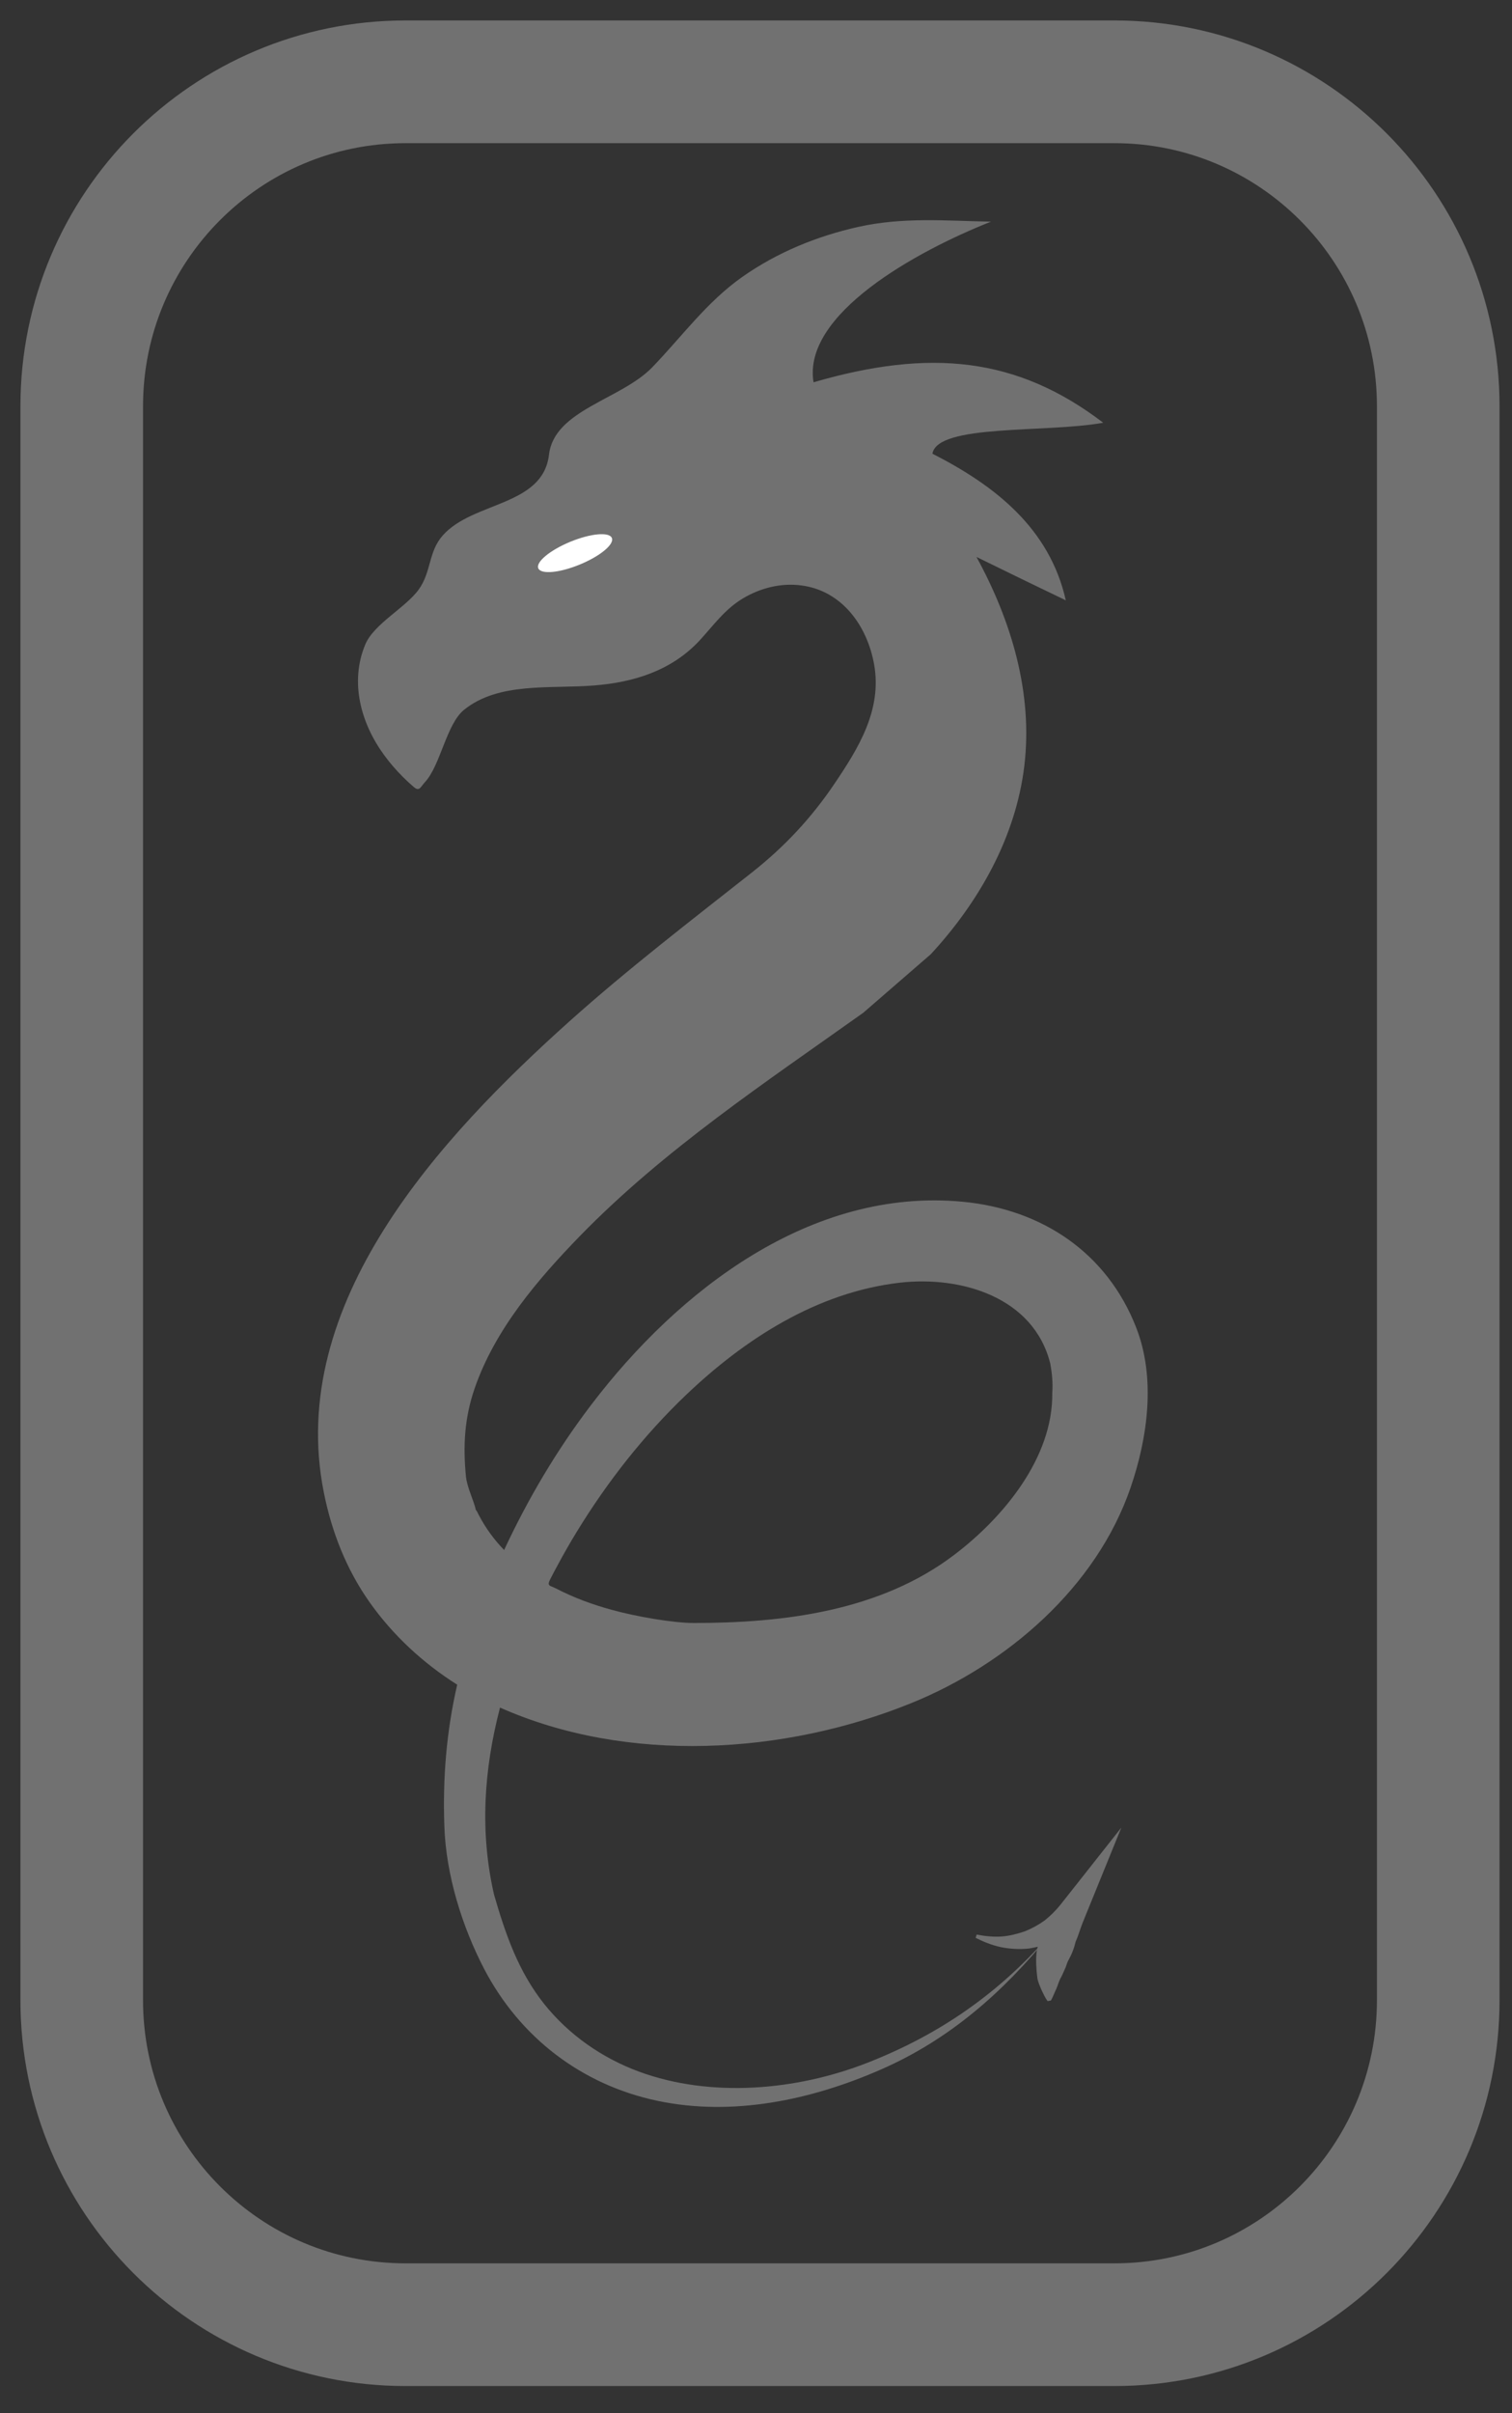 <svg width="37" height="59" viewBox="0 0 37 59" fill="none" xmlns="http://www.w3.org/2000/svg">
<rect x="0" y="0" width="37" height="59" fill="#333333" stroke="none"/>
<path d="M23.899 47.296C24.108 47.337 24.321 47.357 24.509 47.344C24.709 47.328 24.897 47.279 25.076 47.218C25.252 47.148 25.416 47.058 25.565 46.95C25.71 46.834 25.841 46.704 25.955 46.561L27.44 44.681L26.495 47.003C26.431 47.159 26.391 47.321 26.323 47.465C26.286 47.626 26.229 47.775 26.147 47.921C26.104 47.994 26.094 48.074 26.054 48.149C26.021 48.227 25.986 48.305 25.942 48.385C25.902 48.466 25.884 48.545 25.845 48.632C25.802 48.718 25.773 48.809 25.717 48.909L25.635 48.923C25.572 48.838 25.534 48.744 25.484 48.646C25.446 48.549 25.393 48.442 25.383 48.34C25.358 48.138 25.344 47.922 25.368 47.715C25.407 47.513 25.459 47.308 25.556 47.125C25.663 46.944 25.799 46.782 25.912 46.614L26.451 47.057C26.261 47.202 26.064 47.334 25.849 47.437C25.631 47.535 25.405 47.601 25.174 47.638C24.94 47.662 24.71 47.647 24.489 47.603C24.257 47.551 24.064 47.471 23.875 47.376L23.899 47.296Z" fill="#717171"/>
<path d="M22.777 23.329C23.955 22.056 24.857 20.467 25.066 18.724C25.28 16.938 24.747 15.172 23.895 13.616C24.622 13.973 25.352 14.327 26.081 14.677C25.685 12.918 24.352 11.873 22.817 11.092C22.942 10.358 25.604 10.589 26.997 10.335C24.888 8.727 22.759 8.517 19.908 9.346C19.631 7.688 22.399 6.151 24.25 5.419C23.137 5.398 22.098 5.303 20.999 5.548C19.984 5.775 19.008 6.175 18.156 6.776C17.29 7.388 16.69 8.225 15.961 8.98C15.191 9.773 13.563 10.02 13.434 11.117C13.285 12.383 11.57 12.257 10.834 13.091C10.48 13.491 10.559 13.975 10.249 14.409C9.928 14.858 9.147 15.25 8.936 15.762C8.555 16.685 8.832 17.685 9.402 18.463C9.541 18.654 9.696 18.832 9.864 18.999C9.947 19.082 10.034 19.163 10.124 19.239C10.265 19.361 10.287 19.243 10.396 19.125C10.777 18.722 10.921 17.706 11.354 17.355C12.201 16.669 13.452 16.844 14.529 16.759C15.511 16.683 16.436 16.395 17.122 15.656C17.461 15.288 17.731 14.902 18.168 14.637C18.598 14.377 19.11 14.245 19.613 14.313C20.612 14.444 21.227 15.31 21.392 16.253C21.584 17.353 21.016 18.28 20.422 19.158C19.855 19.999 19.197 20.701 18.404 21.327C16.894 22.517 15.367 23.688 13.932 24.972C10.784 27.793 6.999 31.855 7.924 36.486C8.116 37.452 8.476 38.367 9.044 39.171C9.615 39.978 10.354 40.661 11.188 41.187C10.923 42.339 10.832 43.477 10.874 44.655C10.916 45.84 11.305 47.092 11.846 48.133C12.722 49.811 14.234 50.969 16.085 51.36C17.929 51.75 19.86 51.34 21.56 50.594C23.235 49.862 24.551 48.703 25.692 47.298C24.444 48.735 22.982 49.747 21.212 50.436C19.487 51.109 17.396 51.293 15.639 50.648C14.733 50.313 13.925 49.752 13.319 48.996C12.682 48.197 12.369 47.285 12.089 46.318C11.739 44.791 11.839 43.264 12.236 41.747C15.35 43.128 19.187 42.899 22.299 41.638C24.633 40.692 26.831 38.812 27.669 36.362C28.085 35.145 28.287 33.698 27.805 32.46C27.092 30.628 25.499 29.564 23.557 29.38C19.851 29.03 16.605 31.537 14.469 34.343C13.629 35.444 12.921 36.641 12.336 37.895C12.096 37.646 11.89 37.367 11.729 37.062C11.695 37.004 11.679 36.95 11.644 36.914C11.593 36.681 11.431 36.371 11.402 36.097C11.328 35.339 11.367 34.66 11.617 33.937C12.116 32.499 13.152 31.287 14.195 30.214C16.253 28.103 18.737 26.459 21.126 24.759L22.777 23.329ZM25.75 34.049C25.773 35.647 24.538 37.113 23.352 38.012C21.54 39.388 19.186 39.679 16.982 39.679C16.475 39.679 15.562 39.522 14.959 39.354C14.49 39.226 14.031 39.056 13.6 38.832C13.449 38.757 13.378 38.779 13.466 38.606C13.527 38.486 13.59 38.368 13.655 38.249C13.803 37.973 13.958 37.703 14.122 37.436C14.863 36.227 15.754 35.09 16.78 34.111C18.226 32.732 19.991 31.596 22.011 31.36C23.521 31.185 25.297 31.714 25.701 33.337C25.744 33.57 25.768 33.812 25.75 34.049Z" fill="#717171"/>
<path d="M14.187 13.802C14.685 13.598 15.037 13.307 14.973 13.153C14.91 12.999 14.456 13.04 13.959 13.244C13.461 13.449 13.109 13.739 13.172 13.893C13.236 14.048 13.69 14.007 14.187 13.802Z" fill="white"/>
<path d="M35.195 48.9C35.195 53.281 31.647 56.834 27.27 56.834H9.925C5.549 56.834 2 53.282 2 48.9V9.934C2 5.553 5.548 2 9.925 2H27.27C31.646 2 35.195 5.552 35.195 9.934V48.9Z" stroke="#717171" stroke-width="3" stroke-miterlimit="10"/>
</svg>
